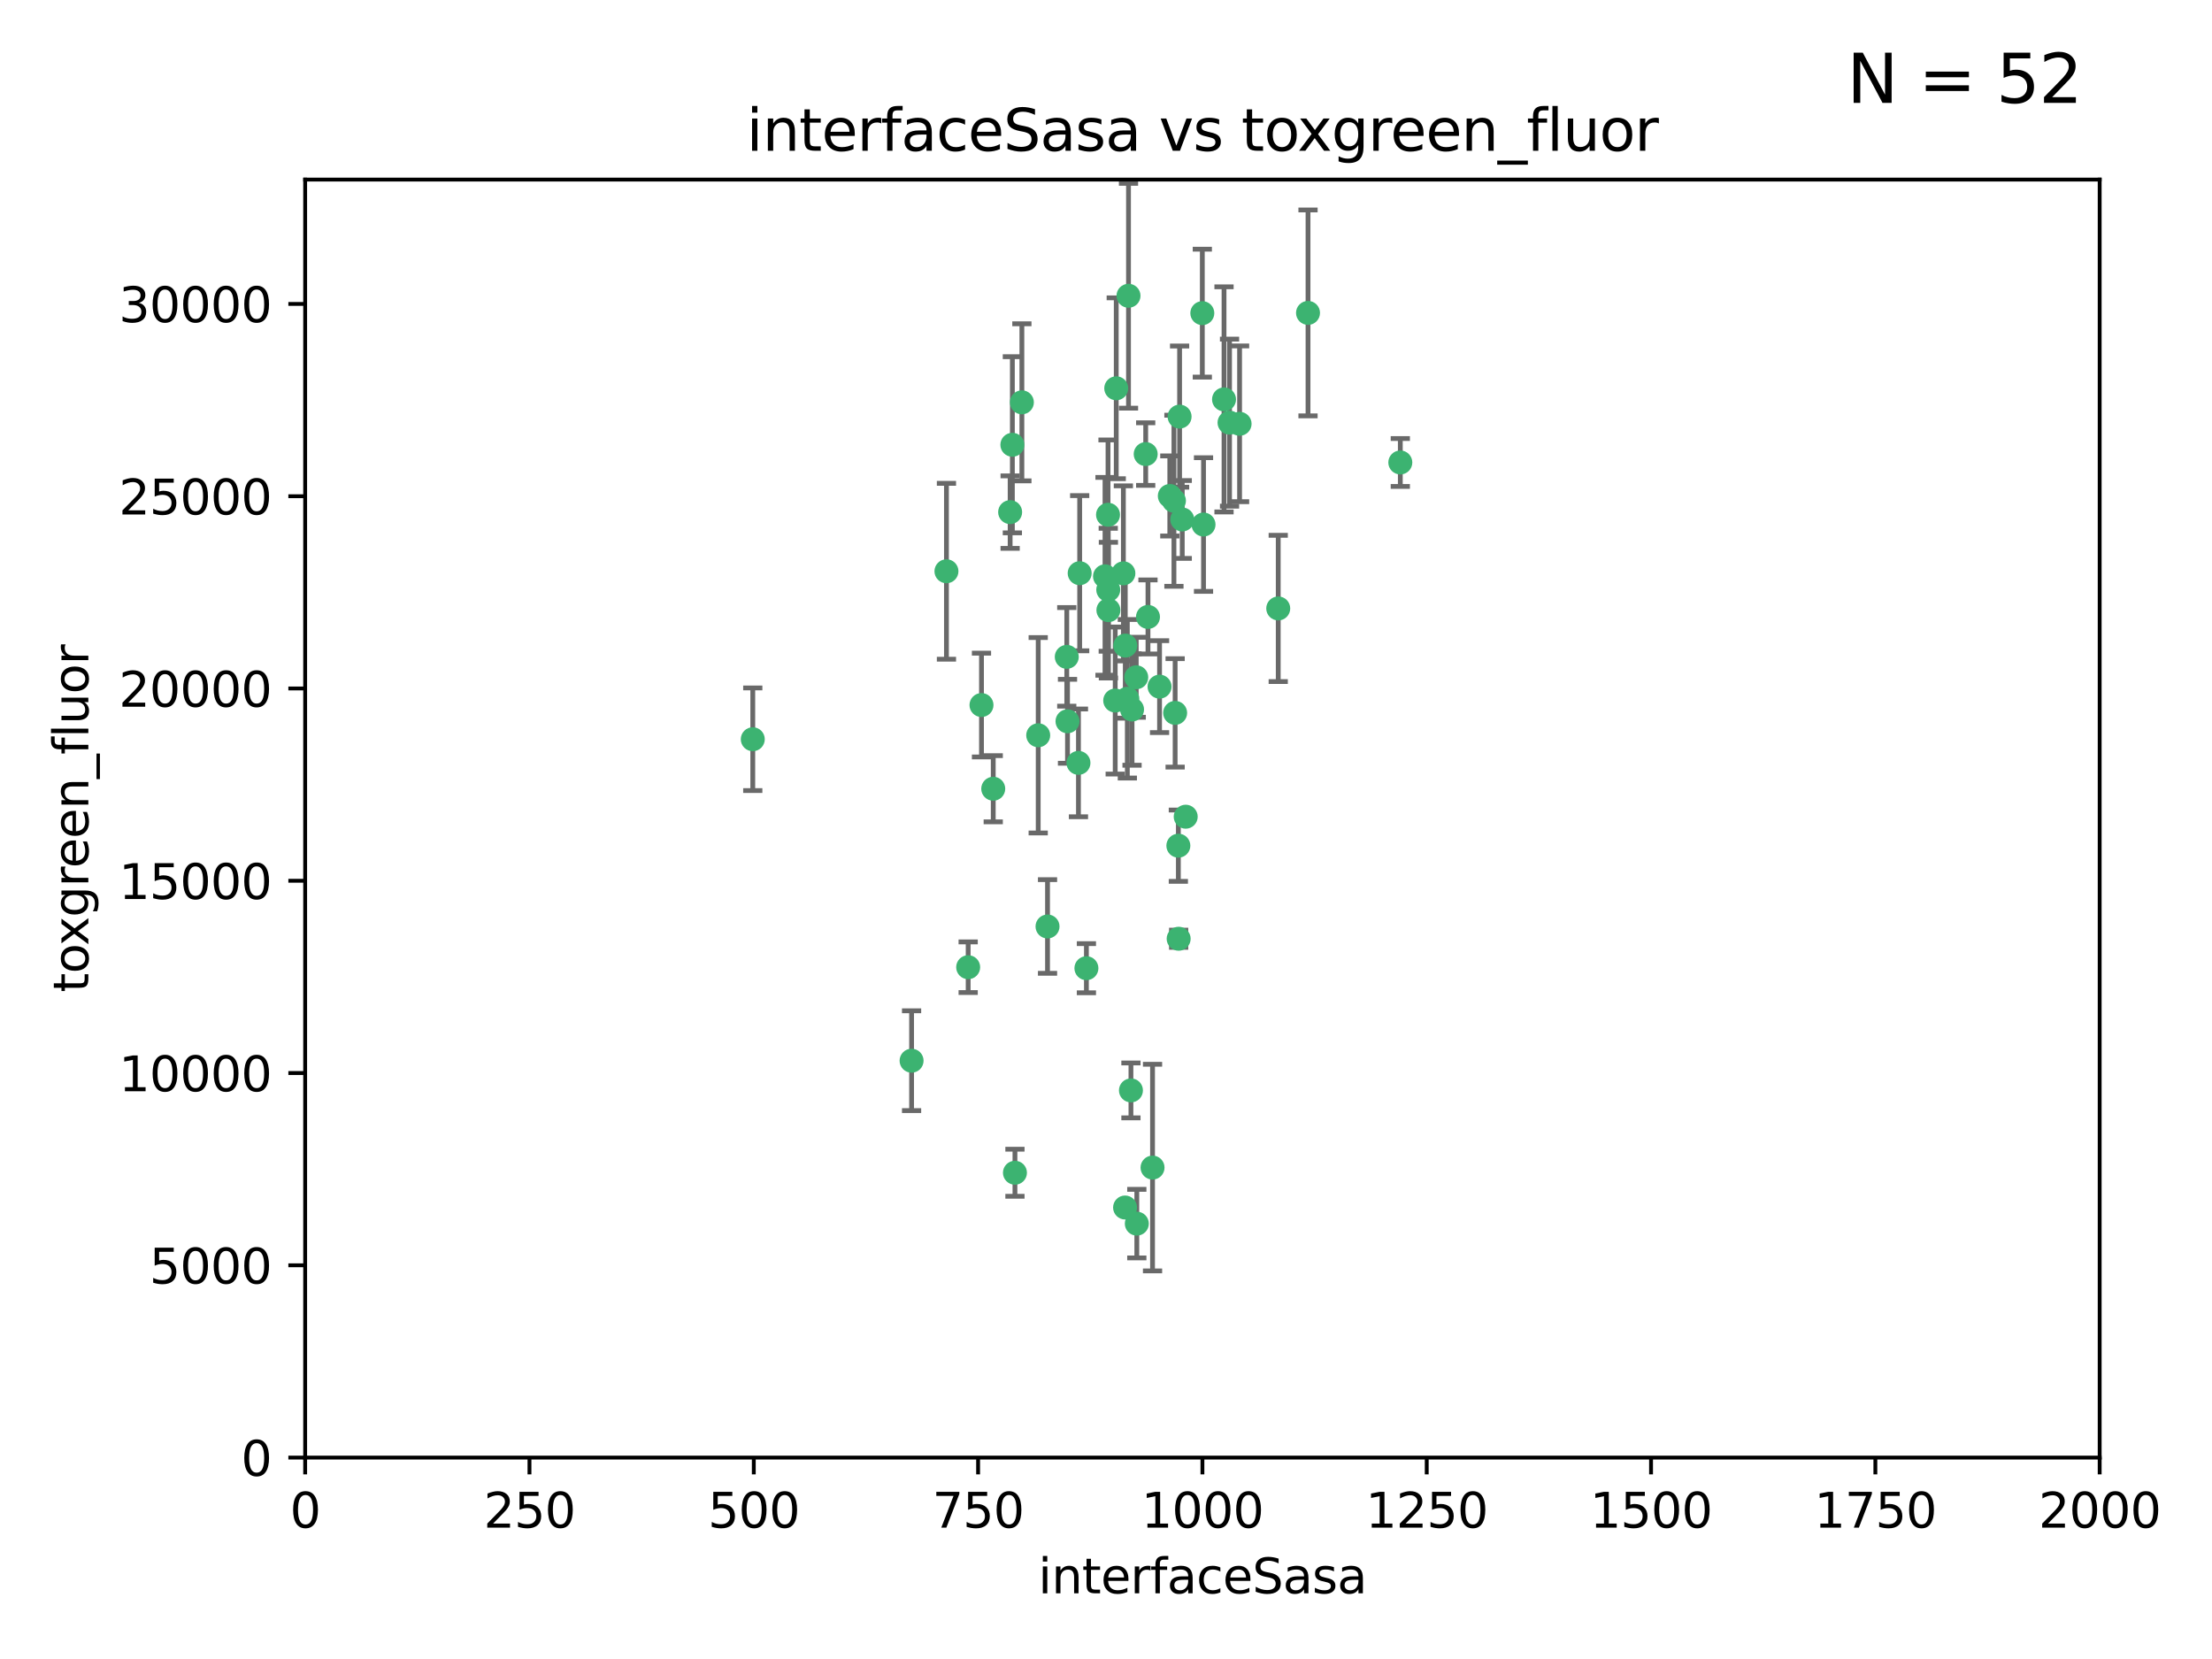 <?xml version="1.0" encoding="utf-8" standalone="no"?>
<!DOCTYPE svg PUBLIC "-//W3C//DTD SVG 1.1//EN"
  "http://www.w3.org/Graphics/SVG/1.1/DTD/svg11.dtd">
<svg xmlns:xlink="http://www.w3.org/1999/xlink" width="460.8pt" height="345.6pt" viewBox="0 0 460.8 345.6" xmlns="http://www.w3.org/2000/svg" version="1.1">
 <defs>
  <style type="text/css">*{stroke-linejoin: round; stroke-linecap: butt}</style>
 </defs>
 <g id="figure_1">
  <g id="patch_1">
   <path d="M 0 345.6 
L 460.8 345.6 
L 460.8 0 
L 0 0 
z
" style="fill: #ffffff"/>
  </g>
  <g id="axes_1">
   <g id="patch_2">
    <path d="M 63.571 303.64 
L 437.4 303.64 
L 437.4 37.411 
L 63.571 37.411 
z
" style="fill: #ffffff"/>
   </g>
   <g id="PathCollection_1">
    <defs>
     <path id="m5bbaa49097" d="M 0 1.118 
C 0.297 1.118 0.581 1 0.791 0.791 
C 1 0.581 1.118 0.297 1.118 0 
C 1.118 -0.297 1 -0.581 0.791 -0.791 
C 0.581 -1 0.297 -1.118 0 -1.118 
C -0.297 -1.118 -0.581 -1 -0.791 -0.791 
C -1 -0.581 -1.118 -0.297 -1.118 0 
C -1.118 0.297 -1 0.581 -0.791 0.791 
C -0.581 1 -0.297 1.118 0 1.118 
z
" style="stroke: #3cb371"/>
    </defs>
    <g clip-path="url(#p6763a62fcb)">
     <use xlink:href="#m5bbaa49097" x="243.693" y="103.319" style="fill: #3cb371; stroke: #3cb371"/>
     <use xlink:href="#m5bbaa49097" x="272.484" y="65.184" style="fill: #3cb371; stroke: #3cb371"/>
     <use xlink:href="#m5bbaa49097" x="234.418" y="134.491" style="fill: #3cb371; stroke: #3cb371"/>
     <use xlink:href="#m5bbaa49097" x="266.28" y="126.749" style="fill: #3cb371; stroke: #3cb371"/>
     <use xlink:href="#m5bbaa49097" x="250.716" y="109.268" style="fill: #3cb371; stroke: #3cb371"/>
     <use xlink:href="#m5bbaa49097" x="254.987" y="83.201" style="fill: #3cb371; stroke: #3cb371"/>
     <use xlink:href="#m5bbaa49097" x="212.875" y="83.811" style="fill: #3cb371; stroke: #3cb371"/>
     <use xlink:href="#m5bbaa49097" x="258.229" y="88.286" style="fill: #3cb371; stroke: #3cb371"/>
     <use xlink:href="#m5bbaa49097" x="241.557" y="143.039" style="fill: #3cb371; stroke: #3cb371"/>
     <use xlink:href="#m5bbaa49097" x="230.869" y="122.859" style="fill: #3cb371; stroke: #3cb371"/>
     <use xlink:href="#m5bbaa49097" x="230.194" y="120.054" style="fill: #3cb371; stroke: #3cb371"/>
     <use xlink:href="#m5bbaa49097" x="246.284" y="108.214" style="fill: #3cb371; stroke: #3cb371"/>
     <use xlink:href="#m5bbaa49097" x="244.553" y="104.315" style="fill: #3cb371; stroke: #3cb371"/>
     <use xlink:href="#m5bbaa49097" x="235.088" y="61.614" style="fill: #3cb371; stroke: #3cb371"/>
     <use xlink:href="#m5bbaa49097" x="232.318" y="145.935" style="fill: #3cb371; stroke: #3cb371"/>
     <use xlink:href="#m5bbaa49097" x="256.134" y="88.045" style="fill: #3cb371; stroke: #3cb371"/>
     <use xlink:href="#m5bbaa49097" x="232.534" y="80.887" style="fill: #3cb371; stroke: #3cb371"/>
     <use xlink:href="#m5bbaa49097" x="234.02" y="119.44" style="fill: #3cb371; stroke: #3cb371"/>
     <use xlink:href="#m5bbaa49097" x="238.669" y="94.593" style="fill: #3cb371; stroke: #3cb371"/>
     <use xlink:href="#m5bbaa49097" x="210.43" y="106.684" style="fill: #3cb371; stroke: #3cb371"/>
     <use xlink:href="#m5bbaa49097" x="226.319" y="201.695" style="fill: #3cb371; stroke: #3cb371"/>
     <use xlink:href="#m5bbaa49097" x="245.731" y="86.787" style="fill: #3cb371; stroke: #3cb371"/>
     <use xlink:href="#m5bbaa49097" x="222.381" y="150.259" style="fill: #3cb371; stroke: #3cb371"/>
     <use xlink:href="#m5bbaa49097" x="240.095" y="243.228" style="fill: #3cb371; stroke: #3cb371"/>
     <use xlink:href="#m5bbaa49097" x="291.711" y="96.341" style="fill: #3cb371; stroke: #3cb371"/>
     <use xlink:href="#m5bbaa49097" x="224.916" y="119.409" style="fill: #3cb371; stroke: #3cb371"/>
     <use xlink:href="#m5bbaa49097" x="250.465" y="65.233" style="fill: #3cb371; stroke: #3cb371"/>
     <use xlink:href="#m5bbaa49097" x="204.462" y="146.874" style="fill: #3cb371; stroke: #3cb371"/>
     <use xlink:href="#m5bbaa49097" x="201.688" y="201.487" style="fill: #3cb371; stroke: #3cb371"/>
     <use xlink:href="#m5bbaa49097" x="236.82" y="254.906" style="fill: #3cb371; stroke: #3cb371"/>
     <use xlink:href="#m5bbaa49097" x="222.228" y="136.835" style="fill: #3cb371; stroke: #3cb371"/>
     <use xlink:href="#m5bbaa49097" x="230.822" y="107.234" style="fill: #3cb371; stroke: #3cb371"/>
     <use xlink:href="#m5bbaa49097" x="224.662" y="158.921" style="fill: #3cb371; stroke: #3cb371"/>
     <use xlink:href="#m5bbaa49097" x="236.699" y="141.091" style="fill: #3cb371; stroke: #3cb371"/>
     <use xlink:href="#m5bbaa49097" x="230.901" y="127.107" style="fill: #3cb371; stroke: #3cb371"/>
     <use xlink:href="#m5bbaa49097" x="234.375" y="251.547" style="fill: #3cb371; stroke: #3cb371"/>
     <use xlink:href="#m5bbaa49097" x="245.473" y="176.169" style="fill: #3cb371; stroke: #3cb371"/>
     <use xlink:href="#m5bbaa49097" x="206.91" y="164.309" style="fill: #3cb371; stroke: #3cb371"/>
     <use xlink:href="#m5bbaa49097" x="235.596" y="227.152" style="fill: #3cb371; stroke: #3cb371"/>
     <use xlink:href="#m5bbaa49097" x="218.219" y="193.002" style="fill: #3cb371; stroke: #3cb371"/>
     <use xlink:href="#m5bbaa49097" x="239.146" y="128.518" style="fill: #3cb371; stroke: #3cb371"/>
     <use xlink:href="#m5bbaa49097" x="244.803" y="148.507" style="fill: #3cb371; stroke: #3cb371"/>
     <use xlink:href="#m5bbaa49097" x="216.278" y="153.171" style="fill: #3cb371; stroke: #3cb371"/>
     <use xlink:href="#m5bbaa49097" x="245.536" y="195.558" style="fill: #3cb371; stroke: #3cb371"/>
     <use xlink:href="#m5bbaa49097" x="235.826" y="147.801" style="fill: #3cb371; stroke: #3cb371"/>
     <use xlink:href="#m5bbaa49097" x="247.005" y="170.133" style="fill: #3cb371; stroke: #3cb371"/>
     <use xlink:href="#m5bbaa49097" x="189.899" y="220.964" style="fill: #3cb371; stroke: #3cb371"/>
     <use xlink:href="#m5bbaa49097" x="234.846" y="145.567" style="fill: #3cb371; stroke: #3cb371"/>
     <use xlink:href="#m5bbaa49097" x="210.895" y="92.655" style="fill: #3cb371; stroke: #3cb371"/>
     <use xlink:href="#m5bbaa49097" x="197.163" y="119.004" style="fill: #3cb371; stroke: #3cb371"/>
     <use xlink:href="#m5bbaa49097" x="211.432" y="244.305" style="fill: #3cb371; stroke: #3cb371"/>
     <use xlink:href="#m5bbaa49097" x="156.817" y="153.996" style="fill: #3cb371; stroke: #3cb371"/>
    </g>
   </g>
   <g id="matplotlib.axis_1">
    <g id="xtick_1">
     <g id="line2d_1">
      <defs>
       <path id="m7d72e95742" d="M 0 0 
L 0 3.5 
" style="stroke: #000000; stroke-width: 0.8"/>
      </defs>
      <g>
       <use xlink:href="#m7d72e95742" x="63.571" y="303.64" style="stroke: #000000; stroke-width: 0.8"/>
      </g>
     </g>
     <g id="text_1">
      <!-- 0 -->
      <g transform="translate(60.39 318.238)scale(0.1 -0.1)">
       <defs>
        <path id="DejaVuSans-30" d="M 2034 4250 
Q 1547 4250 1301 3770 
Q 1056 3291 1056 2328 
Q 1056 1369 1301 889 
Q 1547 409 2034 409 
Q 2525 409 2770 889 
Q 3016 1369 3016 2328 
Q 3016 3291 2770 3770 
Q 2525 4250 2034 4250 
z
M 2034 4750 
Q 2819 4750 3233 4129 
Q 3647 3509 3647 2328 
Q 3647 1150 3233 529 
Q 2819 -91 2034 -91 
Q 1250 -91 836 529 
Q 422 1150 422 2328 
Q 422 3509 836 4129 
Q 1250 4750 2034 4750 
z
" transform="scale(0.016)"/>
       </defs>
       <use xlink:href="#DejaVuSans-30"/>
      </g>
     </g>
    </g>
    <g id="xtick_2">
     <g id="line2d_2">
      <g>
       <use xlink:href="#m7d72e95742" x="110.3" y="303.64" style="stroke: #000000; stroke-width: 0.8"/>
      </g>
     </g>
     <g id="text_2">
      <!-- 250 -->
      <g transform="translate(100.756 318.238)scale(0.1 -0.1)">
       <defs>
        <path id="DejaVuSans-32" d="M 1228 531 
L 3431 531 
L 3431 0 
L 469 0 
L 469 531 
Q 828 903 1448 1529 
Q 2069 2156 2228 2338 
Q 2531 2678 2651 2914 
Q 2772 3150 2772 3378 
Q 2772 3750 2511 3984 
Q 2250 4219 1831 4219 
Q 1534 4219 1204 4116 
Q 875 4013 500 3803 
L 500 4441 
Q 881 4594 1212 4672 
Q 1544 4750 1819 4750 
Q 2544 4750 2975 4387 
Q 3406 4025 3406 3419 
Q 3406 3131 3298 2873 
Q 3191 2616 2906 2266 
Q 2828 2175 2409 1742 
Q 1991 1309 1228 531 
z
" transform="scale(0.016)"/>
        <path id="DejaVuSans-35" d="M 691 4666 
L 3169 4666 
L 3169 4134 
L 1269 4134 
L 1269 2991 
Q 1406 3038 1543 3061 
Q 1681 3084 1819 3084 
Q 2600 3084 3056 2656 
Q 3513 2228 3513 1497 
Q 3513 744 3044 326 
Q 2575 -91 1722 -91 
Q 1428 -91 1123 -41 
Q 819 9 494 109 
L 494 744 
Q 775 591 1075 516 
Q 1375 441 1709 441 
Q 2250 441 2565 725 
Q 2881 1009 2881 1497 
Q 2881 1984 2565 2268 
Q 2250 2553 1709 2553 
Q 1456 2553 1204 2497 
Q 953 2441 691 2322 
L 691 4666 
z
" transform="scale(0.016)"/>
       </defs>
       <use xlink:href="#DejaVuSans-32"/>
       <use xlink:href="#DejaVuSans-35" x="63.623"/>
       <use xlink:href="#DejaVuSans-30" x="127.246"/>
      </g>
     </g>
    </g>
    <g id="xtick_3">
     <g id="line2d_3">
      <g>
       <use xlink:href="#m7d72e95742" x="157.028" y="303.64" style="stroke: #000000; stroke-width: 0.8"/>
      </g>
     </g>
     <g id="text_3">
      <!-- 500 -->
      <g transform="translate(147.485 318.238)scale(0.1 -0.1)">
       <use xlink:href="#DejaVuSans-35"/>
       <use xlink:href="#DejaVuSans-30" x="63.623"/>
       <use xlink:href="#DejaVuSans-30" x="127.246"/>
      </g>
     </g>
    </g>
    <g id="xtick_4">
     <g id="line2d_4">
      <g>
       <use xlink:href="#m7d72e95742" x="203.757" y="303.64" style="stroke: #000000; stroke-width: 0.8"/>
      </g>
     </g>
     <g id="text_4">
      <!-- 750 -->
      <g transform="translate(194.213 318.238)scale(0.1 -0.1)">
       <defs>
        <path id="DejaVuSans-37" d="M 525 4666 
L 3525 4666 
L 3525 4397 
L 1831 0 
L 1172 0 
L 2766 4134 
L 525 4134 
L 525 4666 
z
" transform="scale(0.016)"/>
       </defs>
       <use xlink:href="#DejaVuSans-37"/>
       <use xlink:href="#DejaVuSans-35" x="63.623"/>
       <use xlink:href="#DejaVuSans-30" x="127.246"/>
      </g>
     </g>
    </g>
    <g id="xtick_5">
     <g id="line2d_5">
      <g>
       <use xlink:href="#m7d72e95742" x="250.486" y="303.64" style="stroke: #000000; stroke-width: 0.8"/>
      </g>
     </g>
     <g id="text_5">
      <!-- 1000 -->
      <g transform="translate(237.761 318.238)scale(0.1 -0.1)">
       <defs>
        <path id="DejaVuSans-31" d="M 794 531 
L 1825 531 
L 1825 4091 
L 703 3866 
L 703 4441 
L 1819 4666 
L 2450 4666 
L 2450 531 
L 3481 531 
L 3481 0 
L 794 0 
L 794 531 
z
" transform="scale(0.016)"/>
       </defs>
       <use xlink:href="#DejaVuSans-31"/>
       <use xlink:href="#DejaVuSans-30" x="63.623"/>
       <use xlink:href="#DejaVuSans-30" x="127.246"/>
       <use xlink:href="#DejaVuSans-30" x="190.869"/>
      </g>
     </g>
    </g>
    <g id="xtick_6">
     <g id="line2d_6">
      <g>
       <use xlink:href="#m7d72e95742" x="297.214" y="303.64" style="stroke: #000000; stroke-width: 0.8"/>
      </g>
     </g>
     <g id="text_6">
      <!-- 1250 -->
      <g transform="translate(284.489 318.238)scale(0.1 -0.1)">
       <use xlink:href="#DejaVuSans-31"/>
       <use xlink:href="#DejaVuSans-32" x="63.623"/>
       <use xlink:href="#DejaVuSans-35" x="127.246"/>
       <use xlink:href="#DejaVuSans-30" x="190.869"/>
      </g>
     </g>
    </g>
    <g id="xtick_7">
     <g id="line2d_7">
      <g>
       <use xlink:href="#m7d72e95742" x="343.943" y="303.64" style="stroke: #000000; stroke-width: 0.8"/>
      </g>
     </g>
     <g id="text_7">
      <!-- 1500 -->
      <g transform="translate(331.218 318.238)scale(0.1 -0.1)">
       <use xlink:href="#DejaVuSans-31"/>
       <use xlink:href="#DejaVuSans-35" x="63.623"/>
       <use xlink:href="#DejaVuSans-30" x="127.246"/>
       <use xlink:href="#DejaVuSans-30" x="190.869"/>
      </g>
     </g>
    </g>
    <g id="xtick_8">
     <g id="line2d_8">
      <g>
       <use xlink:href="#m7d72e95742" x="390.671" y="303.64" style="stroke: #000000; stroke-width: 0.8"/>
      </g>
     </g>
     <g id="text_8">
      <!-- 1750 -->
      <g transform="translate(377.946 318.238)scale(0.1 -0.1)">
       <use xlink:href="#DejaVuSans-31"/>
       <use xlink:href="#DejaVuSans-37" x="63.623"/>
       <use xlink:href="#DejaVuSans-35" x="127.246"/>
       <use xlink:href="#DejaVuSans-30" x="190.869"/>
      </g>
     </g>
    </g>
    <g id="xtick_9">
     <g id="line2d_9">
      <g>
       <use xlink:href="#m7d72e95742" x="437.4" y="303.64" style="stroke: #000000; stroke-width: 0.8"/>
      </g>
     </g>
     <g id="text_9">
      <!-- 2000 -->
      <g transform="translate(424.675 318.238)scale(0.1 -0.1)">
       <use xlink:href="#DejaVuSans-32"/>
       <use xlink:href="#DejaVuSans-30" x="63.623"/>
       <use xlink:href="#DejaVuSans-30" x="127.246"/>
       <use xlink:href="#DejaVuSans-30" x="190.869"/>
      </g>
     </g>
    </g>
    <g id="text_10">
     <!-- interfaceSasa -->
     <g transform="translate(216.279 331.917)scale(0.1 -0.1)">
      <defs>
       <path id="DejaVuSans-69" d="M 603 3500 
L 1178 3500 
L 1178 0 
L 603 0 
L 603 3500 
z
M 603 4863 
L 1178 4863 
L 1178 4134 
L 603 4134 
L 603 4863 
z
" transform="scale(0.016)"/>
       <path id="DejaVuSans-6e" d="M 3513 2113 
L 3513 0 
L 2938 0 
L 2938 2094 
Q 2938 2591 2744 2837 
Q 2550 3084 2163 3084 
Q 1697 3084 1428 2787 
Q 1159 2491 1159 1978 
L 1159 0 
L 581 0 
L 581 3500 
L 1159 3500 
L 1159 2956 
Q 1366 3272 1645 3428 
Q 1925 3584 2291 3584 
Q 2894 3584 3203 3211 
Q 3513 2838 3513 2113 
z
" transform="scale(0.016)"/>
       <path id="DejaVuSans-74" d="M 1172 4494 
L 1172 3500 
L 2356 3500 
L 2356 3053 
L 1172 3053 
L 1172 1153 
Q 1172 725 1289 603 
Q 1406 481 1766 481 
L 2356 481 
L 2356 0 
L 1766 0 
Q 1100 0 847 248 
Q 594 497 594 1153 
L 594 3053 
L 172 3053 
L 172 3500 
L 594 3500 
L 594 4494 
L 1172 4494 
z
" transform="scale(0.016)"/>
       <path id="DejaVuSans-65" d="M 3597 1894 
L 3597 1613 
L 953 1613 
Q 991 1019 1311 708 
Q 1631 397 2203 397 
Q 2534 397 2845 478 
Q 3156 559 3463 722 
L 3463 178 
Q 3153 47 2828 -22 
Q 2503 -91 2169 -91 
Q 1331 -91 842 396 
Q 353 884 353 1716 
Q 353 2575 817 3079 
Q 1281 3584 2069 3584 
Q 2775 3584 3186 3129 
Q 3597 2675 3597 1894 
z
M 3022 2063 
Q 3016 2534 2758 2815 
Q 2500 3097 2075 3097 
Q 1594 3097 1305 2825 
Q 1016 2553 972 2059 
L 3022 2063 
z
" transform="scale(0.016)"/>
       <path id="DejaVuSans-72" d="M 2631 2963 
Q 2534 3019 2420 3045 
Q 2306 3072 2169 3072 
Q 1681 3072 1420 2755 
Q 1159 2438 1159 1844 
L 1159 0 
L 581 0 
L 581 3500 
L 1159 3500 
L 1159 2956 
Q 1341 3275 1631 3429 
Q 1922 3584 2338 3584 
Q 2397 3584 2469 3576 
Q 2541 3569 2628 3553 
L 2631 2963 
z
" transform="scale(0.016)"/>
       <path id="DejaVuSans-66" d="M 2375 4863 
L 2375 4384 
L 1825 4384 
Q 1516 4384 1395 4259 
Q 1275 4134 1275 3809 
L 1275 3500 
L 2222 3500 
L 2222 3053 
L 1275 3053 
L 1275 0 
L 697 0 
L 697 3053 
L 147 3053 
L 147 3500 
L 697 3500 
L 697 3744 
Q 697 4328 969 4595 
Q 1241 4863 1831 4863 
L 2375 4863 
z
" transform="scale(0.016)"/>
       <path id="DejaVuSans-61" d="M 2194 1759 
Q 1497 1759 1228 1600 
Q 959 1441 959 1056 
Q 959 750 1161 570 
Q 1363 391 1709 391 
Q 2188 391 2477 730 
Q 2766 1069 2766 1631 
L 2766 1759 
L 2194 1759 
z
M 3341 1997 
L 3341 0 
L 2766 0 
L 2766 531 
Q 2569 213 2275 61 
Q 1981 -91 1556 -91 
Q 1019 -91 701 211 
Q 384 513 384 1019 
Q 384 1609 779 1909 
Q 1175 2209 1959 2209 
L 2766 2209 
L 2766 2266 
Q 2766 2663 2505 2880 
Q 2244 3097 1772 3097 
Q 1472 3097 1187 3025 
Q 903 2953 641 2809 
L 641 3341 
Q 956 3463 1253 3523 
Q 1550 3584 1831 3584 
Q 2591 3584 2966 3190 
Q 3341 2797 3341 1997 
z
" transform="scale(0.016)"/>
       <path id="DejaVuSans-63" d="M 3122 3366 
L 3122 2828 
Q 2878 2963 2633 3030 
Q 2388 3097 2138 3097 
Q 1578 3097 1268 2742 
Q 959 2388 959 1747 
Q 959 1106 1268 751 
Q 1578 397 2138 397 
Q 2388 397 2633 464 
Q 2878 531 3122 666 
L 3122 134 
Q 2881 22 2623 -34 
Q 2366 -91 2075 -91 
Q 1284 -91 818 406 
Q 353 903 353 1747 
Q 353 2603 823 3093 
Q 1294 3584 2113 3584 
Q 2378 3584 2631 3529 
Q 2884 3475 3122 3366 
z
" transform="scale(0.016)"/>
       <path id="DejaVuSans-53" d="M 3425 4513 
L 3425 3897 
Q 3066 4069 2747 4153 
Q 2428 4238 2131 4238 
Q 1616 4238 1336 4038 
Q 1056 3838 1056 3469 
Q 1056 3159 1242 3001 
Q 1428 2844 1947 2747 
L 2328 2669 
Q 3034 2534 3370 2195 
Q 3706 1856 3706 1288 
Q 3706 609 3251 259 
Q 2797 -91 1919 -91 
Q 1588 -91 1214 -16 
Q 841 59 441 206 
L 441 856 
Q 825 641 1194 531 
Q 1563 422 1919 422 
Q 2459 422 2753 634 
Q 3047 847 3047 1241 
Q 3047 1584 2836 1778 
Q 2625 1972 2144 2069 
L 1759 2144 
Q 1053 2284 737 2584 
Q 422 2884 422 3419 
Q 422 4038 858 4394 
Q 1294 4750 2059 4750 
Q 2388 4750 2728 4690 
Q 3069 4631 3425 4513 
z
" transform="scale(0.016)"/>
       <path id="DejaVuSans-73" d="M 2834 3397 
L 2834 2853 
Q 2591 2978 2328 3040 
Q 2066 3103 1784 3103 
Q 1356 3103 1142 2972 
Q 928 2841 928 2578 
Q 928 2378 1081 2264 
Q 1234 2150 1697 2047 
L 1894 2003 
Q 2506 1872 2764 1633 
Q 3022 1394 3022 966 
Q 3022 478 2636 193 
Q 2250 -91 1575 -91 
Q 1294 -91 989 -36 
Q 684 19 347 128 
L 347 722 
Q 666 556 975 473 
Q 1284 391 1588 391 
Q 1994 391 2212 530 
Q 2431 669 2431 922 
Q 2431 1156 2273 1281 
Q 2116 1406 1581 1522 
L 1381 1569 
Q 847 1681 609 1914 
Q 372 2147 372 2553 
Q 372 3047 722 3315 
Q 1072 3584 1716 3584 
Q 2034 3584 2315 3537 
Q 2597 3491 2834 3397 
z
" transform="scale(0.016)"/>
      </defs>
      <use xlink:href="#DejaVuSans-69"/>
      <use xlink:href="#DejaVuSans-6e" x="27.783"/>
      <use xlink:href="#DejaVuSans-74" x="91.162"/>
      <use xlink:href="#DejaVuSans-65" x="130.371"/>
      <use xlink:href="#DejaVuSans-72" x="191.895"/>
      <use xlink:href="#DejaVuSans-66" x="233.008"/>
      <use xlink:href="#DejaVuSans-61" x="268.213"/>
      <use xlink:href="#DejaVuSans-63" x="329.492"/>
      <use xlink:href="#DejaVuSans-65" x="384.473"/>
      <use xlink:href="#DejaVuSans-53" x="445.996"/>
      <use xlink:href="#DejaVuSans-61" x="509.473"/>
      <use xlink:href="#DejaVuSans-73" x="570.752"/>
      <use xlink:href="#DejaVuSans-61" x="622.852"/>
     </g>
    </g>
   </g>
   <g id="matplotlib.axis_2">
    <g id="ytick_1">
     <g id="line2d_10">
      <defs>
       <path id="m8b660f7915" d="M 0 0 
L -3.5 0 
" style="stroke: #000000; stroke-width: 0.8"/>
      </defs>
      <g>
       <use xlink:href="#m8b660f7915" x="63.571" y="303.64" style="stroke: #000000; stroke-width: 0.8"/>
      </g>
     </g>
     <g id="text_11">
      <!-- 0 -->
      <g transform="translate(50.209 307.439)scale(0.1 -0.1)">
       <use xlink:href="#DejaVuSans-30"/>
      </g>
     </g>
    </g>
    <g id="ytick_2">
     <g id="line2d_11">
      <g>
       <use xlink:href="#m8b660f7915" x="63.571" y="263.586" style="stroke: #000000; stroke-width: 0.8"/>
      </g>
     </g>
     <g id="text_12">
      <!-- 5000 -->
      <g transform="translate(31.121 267.385)scale(0.1 -0.1)">
       <use xlink:href="#DejaVuSans-35"/>
       <use xlink:href="#DejaVuSans-30" x="63.623"/>
       <use xlink:href="#DejaVuSans-30" x="127.246"/>
       <use xlink:href="#DejaVuSans-30" x="190.869"/>
      </g>
     </g>
    </g>
    <g id="ytick_3">
     <g id="line2d_12">
      <g>
       <use xlink:href="#m8b660f7915" x="63.571" y="223.532" style="stroke: #000000; stroke-width: 0.8"/>
      </g>
     </g>
     <g id="text_13">
      <!-- 10000 -->
      <g transform="translate(24.759 227.331)scale(0.1 -0.1)">
       <use xlink:href="#DejaVuSans-31"/>
       <use xlink:href="#DejaVuSans-30" x="63.623"/>
       <use xlink:href="#DejaVuSans-30" x="127.246"/>
       <use xlink:href="#DejaVuSans-30" x="190.869"/>
       <use xlink:href="#DejaVuSans-30" x="254.492"/>
      </g>
     </g>
    </g>
    <g id="ytick_4">
     <g id="line2d_13">
      <g>
       <use xlink:href="#m8b660f7915" x="63.571" y="183.478" style="stroke: #000000; stroke-width: 0.8"/>
      </g>
     </g>
     <g id="text_14">
      <!-- 15000 -->
      <g transform="translate(24.759 187.278)scale(0.1 -0.1)">
       <use xlink:href="#DejaVuSans-31"/>
       <use xlink:href="#DejaVuSans-35" x="63.623"/>
       <use xlink:href="#DejaVuSans-30" x="127.246"/>
       <use xlink:href="#DejaVuSans-30" x="190.869"/>
       <use xlink:href="#DejaVuSans-30" x="254.492"/>
      </g>
     </g>
    </g>
    <g id="ytick_5">
     <g id="line2d_14">
      <g>
       <use xlink:href="#m8b660f7915" x="63.571" y="143.424" style="stroke: #000000; stroke-width: 0.8"/>
      </g>
     </g>
     <g id="text_15">
      <!-- 20000 -->
      <g transform="translate(24.759 147.224)scale(0.1 -0.1)">
       <use xlink:href="#DejaVuSans-32"/>
       <use xlink:href="#DejaVuSans-30" x="63.623"/>
       <use xlink:href="#DejaVuSans-30" x="127.246"/>
       <use xlink:href="#DejaVuSans-30" x="190.869"/>
       <use xlink:href="#DejaVuSans-30" x="254.492"/>
      </g>
     </g>
    </g>
    <g id="ytick_6">
     <g id="line2d_15">
      <g>
       <use xlink:href="#m8b660f7915" x="63.571" y="103.371" style="stroke: #000000; stroke-width: 0.8"/>
      </g>
     </g>
     <g id="text_16">
      <!-- 25000 -->
      <g transform="translate(24.759 107.17)scale(0.1 -0.1)">
       <use xlink:href="#DejaVuSans-32"/>
       <use xlink:href="#DejaVuSans-35" x="63.623"/>
       <use xlink:href="#DejaVuSans-30" x="127.246"/>
       <use xlink:href="#DejaVuSans-30" x="190.869"/>
       <use xlink:href="#DejaVuSans-30" x="254.492"/>
      </g>
     </g>
    </g>
    <g id="ytick_7">
     <g id="line2d_16">
      <g>
       <use xlink:href="#m8b660f7915" x="63.571" y="63.317" style="stroke: #000000; stroke-width: 0.8"/>
      </g>
     </g>
     <g id="text_17">
      <!-- 30000 -->
      <g transform="translate(24.759 67.116)scale(0.1 -0.1)">
       <defs>
        <path id="DejaVuSans-33" d="M 2597 2516 
Q 3050 2419 3304 2112 
Q 3559 1806 3559 1356 
Q 3559 666 3084 287 
Q 2609 -91 1734 -91 
Q 1441 -91 1130 -33 
Q 819 25 488 141 
L 488 750 
Q 750 597 1062 519 
Q 1375 441 1716 441 
Q 2309 441 2620 675 
Q 2931 909 2931 1356 
Q 2931 1769 2642 2001 
Q 2353 2234 1838 2234 
L 1294 2234 
L 1294 2753 
L 1863 2753 
Q 2328 2753 2575 2939 
Q 2822 3125 2822 3475 
Q 2822 3834 2567 4026 
Q 2313 4219 1838 4219 
Q 1578 4219 1281 4162 
Q 984 4106 628 3988 
L 628 4550 
Q 988 4650 1302 4700 
Q 1616 4750 1894 4750 
Q 2613 4750 3031 4423 
Q 3450 4097 3450 3541 
Q 3450 3153 3228 2886 
Q 3006 2619 2597 2516 
z
" transform="scale(0.016)"/>
       </defs>
       <use xlink:href="#DejaVuSans-33"/>
       <use xlink:href="#DejaVuSans-30" x="63.623"/>
       <use xlink:href="#DejaVuSans-30" x="127.246"/>
       <use xlink:href="#DejaVuSans-30" x="190.869"/>
       <use xlink:href="#DejaVuSans-30" x="254.492"/>
      </g>
     </g>
    </g>
    <g id="text_18">
     <!-- toxgreen_fluor -->
     <g transform="translate(18.401 206.72)rotate(-90)scale(0.1 -0.1)">
      <defs>
       <path id="DejaVuSans-6f" d="M 1959 3097 
Q 1497 3097 1228 2736 
Q 959 2375 959 1747 
Q 959 1119 1226 758 
Q 1494 397 1959 397 
Q 2419 397 2687 759 
Q 2956 1122 2956 1747 
Q 2956 2369 2687 2733 
Q 2419 3097 1959 3097 
z
M 1959 3584 
Q 2709 3584 3137 3096 
Q 3566 2609 3566 1747 
Q 3566 888 3137 398 
Q 2709 -91 1959 -91 
Q 1206 -91 779 398 
Q 353 888 353 1747 
Q 353 2609 779 3096 
Q 1206 3584 1959 3584 
z
" transform="scale(0.016)"/>
       <path id="DejaVuSans-78" d="M 3513 3500 
L 2247 1797 
L 3578 0 
L 2900 0 
L 1881 1375 
L 863 0 
L 184 0 
L 1544 1831 
L 300 3500 
L 978 3500 
L 1906 2253 
L 2834 3500 
L 3513 3500 
z
" transform="scale(0.016)"/>
       <path id="DejaVuSans-67" d="M 2906 1791 
Q 2906 2416 2648 2759 
Q 2391 3103 1925 3103 
Q 1463 3103 1205 2759 
Q 947 2416 947 1791 
Q 947 1169 1205 825 
Q 1463 481 1925 481 
Q 2391 481 2648 825 
Q 2906 1169 2906 1791 
z
M 3481 434 
Q 3481 -459 3084 -895 
Q 2688 -1331 1869 -1331 
Q 1566 -1331 1297 -1286 
Q 1028 -1241 775 -1147 
L 775 -588 
Q 1028 -725 1275 -790 
Q 1522 -856 1778 -856 
Q 2344 -856 2625 -561 
Q 2906 -266 2906 331 
L 2906 616 
Q 2728 306 2450 153 
Q 2172 0 1784 0 
Q 1141 0 747 490 
Q 353 981 353 1791 
Q 353 2603 747 3093 
Q 1141 3584 1784 3584 
Q 2172 3584 2450 3431 
Q 2728 3278 2906 2969 
L 2906 3500 
L 3481 3500 
L 3481 434 
z
" transform="scale(0.016)"/>
       <path id="DejaVuSans-5f" d="M 3263 -1063 
L 3263 -1509 
L -63 -1509 
L -63 -1063 
L 3263 -1063 
z
" transform="scale(0.016)"/>
       <path id="DejaVuSans-6c" d="M 603 4863 
L 1178 4863 
L 1178 0 
L 603 0 
L 603 4863 
z
" transform="scale(0.016)"/>
       <path id="DejaVuSans-75" d="M 544 1381 
L 544 3500 
L 1119 3500 
L 1119 1403 
Q 1119 906 1312 657 
Q 1506 409 1894 409 
Q 2359 409 2629 706 
Q 2900 1003 2900 1516 
L 2900 3500 
L 3475 3500 
L 3475 0 
L 2900 0 
L 2900 538 
Q 2691 219 2414 64 
Q 2138 -91 1772 -91 
Q 1169 -91 856 284 
Q 544 659 544 1381 
z
M 1991 3584 
L 1991 3584 
z
" transform="scale(0.016)"/>
      </defs>
      <use xlink:href="#DejaVuSans-74"/>
      <use xlink:href="#DejaVuSans-6f" x="39.209"/>
      <use xlink:href="#DejaVuSans-78" x="97.266"/>
      <use xlink:href="#DejaVuSans-67" x="156.445"/>
      <use xlink:href="#DejaVuSans-72" x="219.922"/>
      <use xlink:href="#DejaVuSans-65" x="258.785"/>
      <use xlink:href="#DejaVuSans-65" x="320.309"/>
      <use xlink:href="#DejaVuSans-6e" x="381.832"/>
      <use xlink:href="#DejaVuSans-5f" x="445.211"/>
      <use xlink:href="#DejaVuSans-66" x="495.211"/>
      <use xlink:href="#DejaVuSans-6c" x="530.416"/>
      <use xlink:href="#DejaVuSans-75" x="558.199"/>
      <use xlink:href="#DejaVuSans-6f" x="621.578"/>
      <use xlink:href="#DejaVuSans-72" x="682.76"/>
     </g>
    </g>
   </g>
   <g id="LineCollection_1">
    <path d="M 243.693 111.662 
L 243.693 94.976 
" clip-path="url(#p6763a62fcb)" style="fill: none; stroke: #696969"/>
    <path d="M 272.484 86.629 
L 272.484 43.739 
" clip-path="url(#p6763a62fcb)" style="fill: none; stroke: #696969"/>
    <path d="M 234.418 149.606 
L 234.418 119.375 
" clip-path="url(#p6763a62fcb)" style="fill: none; stroke: #696969"/>
    <path d="M 266.28 141.983 
L 266.28 111.515 
" clip-path="url(#p6763a62fcb)" style="fill: none; stroke: #696969"/>
    <path d="M 250.716 123.191 
L 250.716 95.346 
" clip-path="url(#p6763a62fcb)" style="fill: none; stroke: #696969"/>
    <path d="M 254.987 106.648 
L 254.987 59.753 
" clip-path="url(#p6763a62fcb)" style="fill: none; stroke: #696969"/>
    <path d="M 212.875 100.173 
L 212.875 67.45 
" clip-path="url(#p6763a62fcb)" style="fill: none; stroke: #696969"/>
    <path d="M 258.229 104.51 
L 258.229 72.063 
" clip-path="url(#p6763a62fcb)" style="fill: none; stroke: #696969"/>
    <path d="M 241.557 152.61 
L 241.557 133.468 
" clip-path="url(#p6763a62fcb)" style="fill: none; stroke: #696969"/>
    <path d="M 230.869 135.667 
L 230.869 110.051 
" clip-path="url(#p6763a62fcb)" style="fill: none; stroke: #696969"/>
    <path d="M 230.194 140.659 
L 230.194 99.45 
" clip-path="url(#p6763a62fcb)" style="fill: none; stroke: #696969"/>
    <path d="M 246.284 116.326 
L 246.284 100.101 
" clip-path="url(#p6763a62fcb)" style="fill: none; stroke: #696969"/>
    <path d="M 244.553 122.133 
L 244.553 86.497 
" clip-path="url(#p6763a62fcb)" style="fill: none; stroke: #696969"/>
    <path d="M 235.088 85.029 
L 235.088 38.199 
" clip-path="url(#p6763a62fcb)" style="fill: none; stroke: #696969"/>
    <path d="M 232.318 161.248 
L 232.318 130.622 
" clip-path="url(#p6763a62fcb)" style="fill: none; stroke: #696969"/>
    <path d="M 256.134 105.444 
L 256.134 70.646 
" clip-path="url(#p6763a62fcb)" style="fill: none; stroke: #696969"/>
    <path d="M 232.534 99.727 
L 232.534 62.047 
" clip-path="url(#p6763a62fcb)" style="fill: none; stroke: #696969"/>
    <path d="M 234.02 137.675 
L 234.02 101.206 
" clip-path="url(#p6763a62fcb)" style="fill: none; stroke: #696969"/>
    <path d="M 238.669 101.108 
L 238.669 88.078 
" clip-path="url(#p6763a62fcb)" style="fill: none; stroke: #696969"/>
    <path d="M 210.43 114.235 
L 210.43 99.134 
" clip-path="url(#p6763a62fcb)" style="fill: none; stroke: #696969"/>
    <path d="M 226.319 206.809 
L 226.319 196.58 
" clip-path="url(#p6763a62fcb)" style="fill: none; stroke: #696969"/>
    <path d="M 245.731 101.495 
L 245.731 72.08 
" clip-path="url(#p6763a62fcb)" style="fill: none; stroke: #696969"/>
    <path d="M 222.381 159.003 
L 222.381 141.514 
" clip-path="url(#p6763a62fcb)" style="fill: none; stroke: #696969"/>
    <path d="M 240.095 264.748 
L 240.095 221.708 
" clip-path="url(#p6763a62fcb)" style="fill: none; stroke: #696969"/>
    <path d="M 291.711 101.329 
L 291.711 91.353 
" clip-path="url(#p6763a62fcb)" style="fill: none; stroke: #696969"/>
    <path d="M 224.916 135.574 
L 224.916 103.243 
" clip-path="url(#p6763a62fcb)" style="fill: none; stroke: #696969"/>
    <path d="M 250.465 78.556 
L 250.465 51.911 
" clip-path="url(#p6763a62fcb)" style="fill: none; stroke: #696969"/>
    <path d="M 204.462 157.684 
L 204.462 136.065 
" clip-path="url(#p6763a62fcb)" style="fill: none; stroke: #696969"/>
    <path d="M 201.688 206.761 
L 201.688 196.213 
" clip-path="url(#p6763a62fcb)" style="fill: none; stroke: #696969"/>
    <path d="M 236.82 262.048 
L 236.82 247.764 
" clip-path="url(#p6763a62fcb)" style="fill: none; stroke: #696969"/>
    <path d="M 222.228 147.104 
L 222.228 126.566 
" clip-path="url(#p6763a62fcb)" style="fill: none; stroke: #696969"/>
    <path d="M 230.822 122.819 
L 230.822 91.649 
" clip-path="url(#p6763a62fcb)" style="fill: none; stroke: #696969"/>
    <path d="M 224.662 170.147 
L 224.662 147.694 
" clip-path="url(#p6763a62fcb)" style="fill: none; stroke: #696969"/>
    <path d="M 236.699 149.421 
L 236.699 132.76 
" clip-path="url(#p6763a62fcb)" style="fill: none; stroke: #696969"/>
    <path d="M 230.901 141.248 
L 230.901 112.967 
" clip-path="url(#p6763a62fcb)" style="fill: none; stroke: #696969"/>
    <path d="M 234.375 252.228 
L 234.375 250.867 
" clip-path="url(#p6763a62fcb)" style="fill: none; stroke: #696969"/>
    <path d="M 245.473 183.597 
L 245.473 168.741 
" clip-path="url(#p6763a62fcb)" style="fill: none; stroke: #696969"/>
    <path d="M 206.91 171.2 
L 206.91 157.418 
" clip-path="url(#p6763a62fcb)" style="fill: none; stroke: #696969"/>
    <path d="M 235.596 232.87 
L 235.596 221.434 
" clip-path="url(#p6763a62fcb)" style="fill: none; stroke: #696969"/>
    <path d="M 218.219 202.754 
L 218.219 183.249 
" clip-path="url(#p6763a62fcb)" style="fill: none; stroke: #696969"/>
    <path d="M 239.146 136.228 
L 239.146 120.808 
" clip-path="url(#p6763a62fcb)" style="fill: none; stroke: #696969"/>
    <path d="M 244.803 159.798 
L 244.803 137.216 
" clip-path="url(#p6763a62fcb)" style="fill: none; stroke: #696969"/>
    <path d="M 216.278 173.526 
L 216.278 132.815 
" clip-path="url(#p6763a62fcb)" style="fill: none; stroke: #696969"/>
    <path d="M 245.536 197.349 
L 245.536 193.767 
" clip-path="url(#p6763a62fcb)" style="fill: none; stroke: #696969"/>
    <path d="M 235.826 159.413 
L 235.826 136.19 
" clip-path="url(#p6763a62fcb)" style="fill: none; stroke: #696969"/>
    <path d="M 247.005 170.88 
L 247.005 169.387 
" clip-path="url(#p6763a62fcb)" style="fill: none; stroke: #696969"/>
    <path d="M 189.899 231.359 
L 189.899 210.569 
" clip-path="url(#p6763a62fcb)" style="fill: none; stroke: #696969"/>
    <path d="M 234.846 162.081 
L 234.846 129.053 
" clip-path="url(#p6763a62fcb)" style="fill: none; stroke: #696969"/>
    <path d="M 210.895 111.003 
L 210.895 74.306 
" clip-path="url(#p6763a62fcb)" style="fill: none; stroke: #696969"/>
    <path d="M 197.163 137.321 
L 197.163 100.688 
" clip-path="url(#p6763a62fcb)" style="fill: none; stroke: #696969"/>
    <path d="M 211.432 249.207 
L 211.432 239.402 
" clip-path="url(#p6763a62fcb)" style="fill: none; stroke: #696969"/>
    <path d="M 156.817 164.686 
L 156.817 143.305 
" clip-path="url(#p6763a62fcb)" style="fill: none; stroke: #696969"/>
   </g>
   <g id="line2d_17">
    <defs>
     <path id="m120c30a1ce" d="M 2 0 
L -2 -0 
" style="stroke: #696969"/>
    </defs>
    <g clip-path="url(#p6763a62fcb)">
     <use xlink:href="#m120c30a1ce" x="243.693" y="111.662" style="fill: #696969; stroke: #696969"/>
     <use xlink:href="#m120c30a1ce" x="272.484" y="86.629" style="fill: #696969; stroke: #696969"/>
     <use xlink:href="#m120c30a1ce" x="234.418" y="149.606" style="fill: #696969; stroke: #696969"/>
     <use xlink:href="#m120c30a1ce" x="266.28" y="141.983" style="fill: #696969; stroke: #696969"/>
     <use xlink:href="#m120c30a1ce" x="250.716" y="123.191" style="fill: #696969; stroke: #696969"/>
     <use xlink:href="#m120c30a1ce" x="254.987" y="106.648" style="fill: #696969; stroke: #696969"/>
     <use xlink:href="#m120c30a1ce" x="212.875" y="100.173" style="fill: #696969; stroke: #696969"/>
     <use xlink:href="#m120c30a1ce" x="258.229" y="104.51" style="fill: #696969; stroke: #696969"/>
     <use xlink:href="#m120c30a1ce" x="241.557" y="152.61" style="fill: #696969; stroke: #696969"/>
     <use xlink:href="#m120c30a1ce" x="230.869" y="135.667" style="fill: #696969; stroke: #696969"/>
     <use xlink:href="#m120c30a1ce" x="230.194" y="140.659" style="fill: #696969; stroke: #696969"/>
     <use xlink:href="#m120c30a1ce" x="246.284" y="116.326" style="fill: #696969; stroke: #696969"/>
     <use xlink:href="#m120c30a1ce" x="244.553" y="122.133" style="fill: #696969; stroke: #696969"/>
     <use xlink:href="#m120c30a1ce" x="235.088" y="85.029" style="fill: #696969; stroke: #696969"/>
     <use xlink:href="#m120c30a1ce" x="232.318" y="161.248" style="fill: #696969; stroke: #696969"/>
     <use xlink:href="#m120c30a1ce" x="256.134" y="105.444" style="fill: #696969; stroke: #696969"/>
     <use xlink:href="#m120c30a1ce" x="232.534" y="99.727" style="fill: #696969; stroke: #696969"/>
     <use xlink:href="#m120c30a1ce" x="234.02" y="137.675" style="fill: #696969; stroke: #696969"/>
     <use xlink:href="#m120c30a1ce" x="238.669" y="101.108" style="fill: #696969; stroke: #696969"/>
     <use xlink:href="#m120c30a1ce" x="210.43" y="114.235" style="fill: #696969; stroke: #696969"/>
     <use xlink:href="#m120c30a1ce" x="226.319" y="206.809" style="fill: #696969; stroke: #696969"/>
     <use xlink:href="#m120c30a1ce" x="245.731" y="101.495" style="fill: #696969; stroke: #696969"/>
     <use xlink:href="#m120c30a1ce" x="222.381" y="159.003" style="fill: #696969; stroke: #696969"/>
     <use xlink:href="#m120c30a1ce" x="240.095" y="264.748" style="fill: #696969; stroke: #696969"/>
     <use xlink:href="#m120c30a1ce" x="291.711" y="101.329" style="fill: #696969; stroke: #696969"/>
     <use xlink:href="#m120c30a1ce" x="224.916" y="135.574" style="fill: #696969; stroke: #696969"/>
     <use xlink:href="#m120c30a1ce" x="250.465" y="78.556" style="fill: #696969; stroke: #696969"/>
     <use xlink:href="#m120c30a1ce" x="204.462" y="157.684" style="fill: #696969; stroke: #696969"/>
     <use xlink:href="#m120c30a1ce" x="201.688" y="206.761" style="fill: #696969; stroke: #696969"/>
     <use xlink:href="#m120c30a1ce" x="236.82" y="262.048" style="fill: #696969; stroke: #696969"/>
     <use xlink:href="#m120c30a1ce" x="222.228" y="147.104" style="fill: #696969; stroke: #696969"/>
     <use xlink:href="#m120c30a1ce" x="230.822" y="122.819" style="fill: #696969; stroke: #696969"/>
     <use xlink:href="#m120c30a1ce" x="224.662" y="170.147" style="fill: #696969; stroke: #696969"/>
     <use xlink:href="#m120c30a1ce" x="236.699" y="149.421" style="fill: #696969; stroke: #696969"/>
     <use xlink:href="#m120c30a1ce" x="230.901" y="141.248" style="fill: #696969; stroke: #696969"/>
     <use xlink:href="#m120c30a1ce" x="234.375" y="252.228" style="fill: #696969; stroke: #696969"/>
     <use xlink:href="#m120c30a1ce" x="245.473" y="183.597" style="fill: #696969; stroke: #696969"/>
     <use xlink:href="#m120c30a1ce" x="206.91" y="171.2" style="fill: #696969; stroke: #696969"/>
     <use xlink:href="#m120c30a1ce" x="235.596" y="232.87" style="fill: #696969; stroke: #696969"/>
     <use xlink:href="#m120c30a1ce" x="218.219" y="202.754" style="fill: #696969; stroke: #696969"/>
     <use xlink:href="#m120c30a1ce" x="239.146" y="136.228" style="fill: #696969; stroke: #696969"/>
     <use xlink:href="#m120c30a1ce" x="244.803" y="159.798" style="fill: #696969; stroke: #696969"/>
     <use xlink:href="#m120c30a1ce" x="216.278" y="173.526" style="fill: #696969; stroke: #696969"/>
     <use xlink:href="#m120c30a1ce" x="245.536" y="197.349" style="fill: #696969; stroke: #696969"/>
     <use xlink:href="#m120c30a1ce" x="235.826" y="159.413" style="fill: #696969; stroke: #696969"/>
     <use xlink:href="#m120c30a1ce" x="247.005" y="170.88" style="fill: #696969; stroke: #696969"/>
     <use xlink:href="#m120c30a1ce" x="189.899" y="231.359" style="fill: #696969; stroke: #696969"/>
     <use xlink:href="#m120c30a1ce" x="234.846" y="162.081" style="fill: #696969; stroke: #696969"/>
     <use xlink:href="#m120c30a1ce" x="210.895" y="111.003" style="fill: #696969; stroke: #696969"/>
     <use xlink:href="#m120c30a1ce" x="197.163" y="137.321" style="fill: #696969; stroke: #696969"/>
     <use xlink:href="#m120c30a1ce" x="211.432" y="249.207" style="fill: #696969; stroke: #696969"/>
     <use xlink:href="#m120c30a1ce" x="156.817" y="164.686" style="fill: #696969; stroke: #696969"/>
    </g>
   </g>
   <g id="line2d_18">
    <g clip-path="url(#p6763a62fcb)">
     <use xlink:href="#m120c30a1ce" x="243.693" y="94.976" style="fill: #696969; stroke: #696969"/>
     <use xlink:href="#m120c30a1ce" x="272.484" y="43.739" style="fill: #696969; stroke: #696969"/>
     <use xlink:href="#m120c30a1ce" x="234.418" y="119.375" style="fill: #696969; stroke: #696969"/>
     <use xlink:href="#m120c30a1ce" x="266.28" y="111.515" style="fill: #696969; stroke: #696969"/>
     <use xlink:href="#m120c30a1ce" x="250.716" y="95.346" style="fill: #696969; stroke: #696969"/>
     <use xlink:href="#m120c30a1ce" x="254.987" y="59.753" style="fill: #696969; stroke: #696969"/>
     <use xlink:href="#m120c30a1ce" x="212.875" y="67.45" style="fill: #696969; stroke: #696969"/>
     <use xlink:href="#m120c30a1ce" x="258.229" y="72.063" style="fill: #696969; stroke: #696969"/>
     <use xlink:href="#m120c30a1ce" x="241.557" y="133.468" style="fill: #696969; stroke: #696969"/>
     <use xlink:href="#m120c30a1ce" x="230.869" y="110.051" style="fill: #696969; stroke: #696969"/>
     <use xlink:href="#m120c30a1ce" x="230.194" y="99.45" style="fill: #696969; stroke: #696969"/>
     <use xlink:href="#m120c30a1ce" x="246.284" y="100.101" style="fill: #696969; stroke: #696969"/>
     <use xlink:href="#m120c30a1ce" x="244.553" y="86.497" style="fill: #696969; stroke: #696969"/>
     <use xlink:href="#m120c30a1ce" x="235.088" y="38.199" style="fill: #696969; stroke: #696969"/>
     <use xlink:href="#m120c30a1ce" x="232.318" y="130.622" style="fill: #696969; stroke: #696969"/>
     <use xlink:href="#m120c30a1ce" x="256.134" y="70.646" style="fill: #696969; stroke: #696969"/>
     <use xlink:href="#m120c30a1ce" x="232.534" y="62.047" style="fill: #696969; stroke: #696969"/>
     <use xlink:href="#m120c30a1ce" x="234.02" y="101.206" style="fill: #696969; stroke: #696969"/>
     <use xlink:href="#m120c30a1ce" x="238.669" y="88.078" style="fill: #696969; stroke: #696969"/>
     <use xlink:href="#m120c30a1ce" x="210.43" y="99.134" style="fill: #696969; stroke: #696969"/>
     <use xlink:href="#m120c30a1ce" x="226.319" y="196.58" style="fill: #696969; stroke: #696969"/>
     <use xlink:href="#m120c30a1ce" x="245.731" y="72.08" style="fill: #696969; stroke: #696969"/>
     <use xlink:href="#m120c30a1ce" x="222.381" y="141.514" style="fill: #696969; stroke: #696969"/>
     <use xlink:href="#m120c30a1ce" x="240.095" y="221.708" style="fill: #696969; stroke: #696969"/>
     <use xlink:href="#m120c30a1ce" x="291.711" y="91.353" style="fill: #696969; stroke: #696969"/>
     <use xlink:href="#m120c30a1ce" x="224.916" y="103.243" style="fill: #696969; stroke: #696969"/>
     <use xlink:href="#m120c30a1ce" x="250.465" y="51.911" style="fill: #696969; stroke: #696969"/>
     <use xlink:href="#m120c30a1ce" x="204.462" y="136.065" style="fill: #696969; stroke: #696969"/>
     <use xlink:href="#m120c30a1ce" x="201.688" y="196.213" style="fill: #696969; stroke: #696969"/>
     <use xlink:href="#m120c30a1ce" x="236.82" y="247.764" style="fill: #696969; stroke: #696969"/>
     <use xlink:href="#m120c30a1ce" x="222.228" y="126.566" style="fill: #696969; stroke: #696969"/>
     <use xlink:href="#m120c30a1ce" x="230.822" y="91.649" style="fill: #696969; stroke: #696969"/>
     <use xlink:href="#m120c30a1ce" x="224.662" y="147.694" style="fill: #696969; stroke: #696969"/>
     <use xlink:href="#m120c30a1ce" x="236.699" y="132.76" style="fill: #696969; stroke: #696969"/>
     <use xlink:href="#m120c30a1ce" x="230.901" y="112.967" style="fill: #696969; stroke: #696969"/>
     <use xlink:href="#m120c30a1ce" x="234.375" y="250.867" style="fill: #696969; stroke: #696969"/>
     <use xlink:href="#m120c30a1ce" x="245.473" y="168.741" style="fill: #696969; stroke: #696969"/>
     <use xlink:href="#m120c30a1ce" x="206.91" y="157.418" style="fill: #696969; stroke: #696969"/>
     <use xlink:href="#m120c30a1ce" x="235.596" y="221.434" style="fill: #696969; stroke: #696969"/>
     <use xlink:href="#m120c30a1ce" x="218.219" y="183.249" style="fill: #696969; stroke: #696969"/>
     <use xlink:href="#m120c30a1ce" x="239.146" y="120.808" style="fill: #696969; stroke: #696969"/>
     <use xlink:href="#m120c30a1ce" x="244.803" y="137.216" style="fill: #696969; stroke: #696969"/>
     <use xlink:href="#m120c30a1ce" x="216.278" y="132.815" style="fill: #696969; stroke: #696969"/>
     <use xlink:href="#m120c30a1ce" x="245.536" y="193.767" style="fill: #696969; stroke: #696969"/>
     <use xlink:href="#m120c30a1ce" x="235.826" y="136.19" style="fill: #696969; stroke: #696969"/>
     <use xlink:href="#m120c30a1ce" x="247.005" y="169.387" style="fill: #696969; stroke: #696969"/>
     <use xlink:href="#m120c30a1ce" x="189.899" y="210.569" style="fill: #696969; stroke: #696969"/>
     <use xlink:href="#m120c30a1ce" x="234.846" y="129.053" style="fill: #696969; stroke: #696969"/>
     <use xlink:href="#m120c30a1ce" x="210.895" y="74.306" style="fill: #696969; stroke: #696969"/>
     <use xlink:href="#m120c30a1ce" x="197.163" y="100.688" style="fill: #696969; stroke: #696969"/>
     <use xlink:href="#m120c30a1ce" x="211.432" y="239.402" style="fill: #696969; stroke: #696969"/>
     <use xlink:href="#m120c30a1ce" x="156.817" y="143.305" style="fill: #696969; stroke: #696969"/>
    </g>
   </g>
   <g id="line2d_19">
    <defs>
     <path id="m1b60ba2f55" d="M 0 2 
C 0.53 2 1.039 1.789 1.414 1.414 
C 1.789 1.039 2 0.53 2 0 
C 2 -0.53 1.789 -1.039 1.414 -1.414 
C 1.039 -1.789 0.53 -2 0 -2 
C -0.53 -2 -1.039 -1.789 -1.414 -1.414 
C -1.789 -1.039 -2 -0.53 -2 0 
C -2 0.53 -1.789 1.039 -1.414 1.414 
C -1.039 1.789 -0.53 2 0 2 
z
" style="stroke: #3cb371"/>
    </defs>
    <g clip-path="url(#p6763a62fcb)">
     <use xlink:href="#m1b60ba2f55" x="243.693" y="103.319" style="fill: #3cb371; stroke: #3cb371"/>
     <use xlink:href="#m1b60ba2f55" x="272.484" y="65.184" style="fill: #3cb371; stroke: #3cb371"/>
     <use xlink:href="#m1b60ba2f55" x="234.418" y="134.491" style="fill: #3cb371; stroke: #3cb371"/>
     <use xlink:href="#m1b60ba2f55" x="266.28" y="126.749" style="fill: #3cb371; stroke: #3cb371"/>
     <use xlink:href="#m1b60ba2f55" x="250.716" y="109.268" style="fill: #3cb371; stroke: #3cb371"/>
     <use xlink:href="#m1b60ba2f55" x="254.987" y="83.201" style="fill: #3cb371; stroke: #3cb371"/>
     <use xlink:href="#m1b60ba2f55" x="212.875" y="83.811" style="fill: #3cb371; stroke: #3cb371"/>
     <use xlink:href="#m1b60ba2f55" x="258.229" y="88.286" style="fill: #3cb371; stroke: #3cb371"/>
     <use xlink:href="#m1b60ba2f55" x="241.557" y="143.039" style="fill: #3cb371; stroke: #3cb371"/>
     <use xlink:href="#m1b60ba2f55" x="230.869" y="122.859" style="fill: #3cb371; stroke: #3cb371"/>
     <use xlink:href="#m1b60ba2f55" x="230.194" y="120.054" style="fill: #3cb371; stroke: #3cb371"/>
     <use xlink:href="#m1b60ba2f55" x="246.284" y="108.214" style="fill: #3cb371; stroke: #3cb371"/>
     <use xlink:href="#m1b60ba2f55" x="244.553" y="104.315" style="fill: #3cb371; stroke: #3cb371"/>
     <use xlink:href="#m1b60ba2f55" x="235.088" y="61.614" style="fill: #3cb371; stroke: #3cb371"/>
     <use xlink:href="#m1b60ba2f55" x="232.318" y="145.935" style="fill: #3cb371; stroke: #3cb371"/>
     <use xlink:href="#m1b60ba2f55" x="256.134" y="88.045" style="fill: #3cb371; stroke: #3cb371"/>
     <use xlink:href="#m1b60ba2f55" x="232.534" y="80.887" style="fill: #3cb371; stroke: #3cb371"/>
     <use xlink:href="#m1b60ba2f55" x="234.02" y="119.44" style="fill: #3cb371; stroke: #3cb371"/>
     <use xlink:href="#m1b60ba2f55" x="238.669" y="94.593" style="fill: #3cb371; stroke: #3cb371"/>
     <use xlink:href="#m1b60ba2f55" x="210.43" y="106.684" style="fill: #3cb371; stroke: #3cb371"/>
     <use xlink:href="#m1b60ba2f55" x="226.319" y="201.695" style="fill: #3cb371; stroke: #3cb371"/>
     <use xlink:href="#m1b60ba2f55" x="245.731" y="86.787" style="fill: #3cb371; stroke: #3cb371"/>
     <use xlink:href="#m1b60ba2f55" x="222.381" y="150.259" style="fill: #3cb371; stroke: #3cb371"/>
     <use xlink:href="#m1b60ba2f55" x="240.095" y="243.228" style="fill: #3cb371; stroke: #3cb371"/>
     <use xlink:href="#m1b60ba2f55" x="291.711" y="96.341" style="fill: #3cb371; stroke: #3cb371"/>
     <use xlink:href="#m1b60ba2f55" x="224.916" y="119.409" style="fill: #3cb371; stroke: #3cb371"/>
     <use xlink:href="#m1b60ba2f55" x="250.465" y="65.233" style="fill: #3cb371; stroke: #3cb371"/>
     <use xlink:href="#m1b60ba2f55" x="204.462" y="146.874" style="fill: #3cb371; stroke: #3cb371"/>
     <use xlink:href="#m1b60ba2f55" x="201.688" y="201.487" style="fill: #3cb371; stroke: #3cb371"/>
     <use xlink:href="#m1b60ba2f55" x="236.82" y="254.906" style="fill: #3cb371; stroke: #3cb371"/>
     <use xlink:href="#m1b60ba2f55" x="222.228" y="136.835" style="fill: #3cb371; stroke: #3cb371"/>
     <use xlink:href="#m1b60ba2f55" x="230.822" y="107.234" style="fill: #3cb371; stroke: #3cb371"/>
     <use xlink:href="#m1b60ba2f55" x="224.662" y="158.921" style="fill: #3cb371; stroke: #3cb371"/>
     <use xlink:href="#m1b60ba2f55" x="236.699" y="141.091" style="fill: #3cb371; stroke: #3cb371"/>
     <use xlink:href="#m1b60ba2f55" x="230.901" y="127.107" style="fill: #3cb371; stroke: #3cb371"/>
     <use xlink:href="#m1b60ba2f55" x="234.375" y="251.547" style="fill: #3cb371; stroke: #3cb371"/>
     <use xlink:href="#m1b60ba2f55" x="245.473" y="176.169" style="fill: #3cb371; stroke: #3cb371"/>
     <use xlink:href="#m1b60ba2f55" x="206.91" y="164.309" style="fill: #3cb371; stroke: #3cb371"/>
     <use xlink:href="#m1b60ba2f55" x="235.596" y="227.152" style="fill: #3cb371; stroke: #3cb371"/>
     <use xlink:href="#m1b60ba2f55" x="218.219" y="193.002" style="fill: #3cb371; stroke: #3cb371"/>
     <use xlink:href="#m1b60ba2f55" x="239.146" y="128.518" style="fill: #3cb371; stroke: #3cb371"/>
     <use xlink:href="#m1b60ba2f55" x="244.803" y="148.507" style="fill: #3cb371; stroke: #3cb371"/>
     <use xlink:href="#m1b60ba2f55" x="216.278" y="153.171" style="fill: #3cb371; stroke: #3cb371"/>
     <use xlink:href="#m1b60ba2f55" x="245.536" y="195.558" style="fill: #3cb371; stroke: #3cb371"/>
     <use xlink:href="#m1b60ba2f55" x="235.826" y="147.801" style="fill: #3cb371; stroke: #3cb371"/>
     <use xlink:href="#m1b60ba2f55" x="247.005" y="170.133" style="fill: #3cb371; stroke: #3cb371"/>
     <use xlink:href="#m1b60ba2f55" x="189.899" y="220.964" style="fill: #3cb371; stroke: #3cb371"/>
     <use xlink:href="#m1b60ba2f55" x="234.846" y="145.567" style="fill: #3cb371; stroke: #3cb371"/>
     <use xlink:href="#m1b60ba2f55" x="210.895" y="92.655" style="fill: #3cb371; stroke: #3cb371"/>
     <use xlink:href="#m1b60ba2f55" x="197.163" y="119.004" style="fill: #3cb371; stroke: #3cb371"/>
     <use xlink:href="#m1b60ba2f55" x="211.432" y="244.305" style="fill: #3cb371; stroke: #3cb371"/>
     <use xlink:href="#m1b60ba2f55" x="156.817" y="153.996" style="fill: #3cb371; stroke: #3cb371"/>
    </g>
   </g>
   <g id="patch_3">
    <path d="M 63.571 303.64 
L 63.571 37.411 
" style="fill: none; stroke: #000000; stroke-width: 0.8; stroke-linejoin: miter; stroke-linecap: square"/>
   </g>
   <g id="patch_4">
    <path d="M 437.4 303.64 
L 437.4 37.411 
" style="fill: none; stroke: #000000; stroke-width: 0.8; stroke-linejoin: miter; stroke-linecap: square"/>
   </g>
   <g id="patch_5">
    <path d="M 63.571 303.64 
L 437.4 303.64 
" style="fill: none; stroke: #000000; stroke-width: 0.8; stroke-linejoin: miter; stroke-linecap: square"/>
   </g>
   <g id="patch_6">
    <path d="M 63.571 37.411 
L 437.4 37.411 
" style="fill: none; stroke: #000000; stroke-width: 0.8; stroke-linejoin: miter; stroke-linecap: square"/>
   </g>
   <g id="text_19">
    <!-- N = 52 -->
    <g transform="translate(384.743 21.426)scale(0.14 -0.14)">
     <defs>
      <path id="DejaVuSans-4e" d="M 628 4666 
L 1478 4666 
L 3547 763 
L 3547 4666 
L 4159 4666 
L 4159 0 
L 3309 0 
L 1241 3903 
L 1241 0 
L 628 0 
L 628 4666 
z
" transform="scale(0.016)"/>
      <path id="DejaVuSans-20" transform="scale(0.016)"/>
      <path id="DejaVuSans-3d" d="M 678 2906 
L 4684 2906 
L 4684 2381 
L 678 2381 
L 678 2906 
z
M 678 1631 
L 4684 1631 
L 4684 1100 
L 678 1100 
L 678 1631 
z
" transform="scale(0.016)"/>
     </defs>
     <use xlink:href="#DejaVuSans-4e"/>
     <use xlink:href="#DejaVuSans-20" x="74.805"/>
     <use xlink:href="#DejaVuSans-3d" x="106.592"/>
     <use xlink:href="#DejaVuSans-20" x="190.381"/>
     <use xlink:href="#DejaVuSans-35" x="222.168"/>
     <use xlink:href="#DejaVuSans-32" x="285.791"/>
    </g>
   </g>
   <g id="text_20">
    <!-- interfaceSasa vs toxgreen_fluor -->
    <g transform="translate(155.513 31.411)scale(0.12 -0.12)">
     <defs>
      <path id="DejaVuSans-76" d="M 191 3500 
L 800 3500 
L 1894 563 
L 2988 3500 
L 3597 3500 
L 2284 0 
L 1503 0 
L 191 3500 
z
" transform="scale(0.016)"/>
     </defs>
     <use xlink:href="#DejaVuSans-69"/>
     <use xlink:href="#DejaVuSans-6e" x="27.783"/>
     <use xlink:href="#DejaVuSans-74" x="91.162"/>
     <use xlink:href="#DejaVuSans-65" x="130.371"/>
     <use xlink:href="#DejaVuSans-72" x="191.895"/>
     <use xlink:href="#DejaVuSans-66" x="233.008"/>
     <use xlink:href="#DejaVuSans-61" x="268.213"/>
     <use xlink:href="#DejaVuSans-63" x="329.492"/>
     <use xlink:href="#DejaVuSans-65" x="384.473"/>
     <use xlink:href="#DejaVuSans-53" x="445.996"/>
     <use xlink:href="#DejaVuSans-61" x="509.473"/>
     <use xlink:href="#DejaVuSans-73" x="570.752"/>
     <use xlink:href="#DejaVuSans-61" x="622.852"/>
     <use xlink:href="#DejaVuSans-20" x="684.131"/>
     <use xlink:href="#DejaVuSans-76" x="715.918"/>
     <use xlink:href="#DejaVuSans-73" x="775.098"/>
     <use xlink:href="#DejaVuSans-20" x="827.197"/>
     <use xlink:href="#DejaVuSans-74" x="858.984"/>
     <use xlink:href="#DejaVuSans-6f" x="898.193"/>
     <use xlink:href="#DejaVuSans-78" x="956.25"/>
     <use xlink:href="#DejaVuSans-67" x="1015.43"/>
     <use xlink:href="#DejaVuSans-72" x="1078.906"/>
     <use xlink:href="#DejaVuSans-65" x="1117.77"/>
     <use xlink:href="#DejaVuSans-65" x="1179.293"/>
     <use xlink:href="#DejaVuSans-6e" x="1240.816"/>
     <use xlink:href="#DejaVuSans-5f" x="1304.195"/>
     <use xlink:href="#DejaVuSans-66" x="1354.195"/>
     <use xlink:href="#DejaVuSans-6c" x="1389.4"/>
     <use xlink:href="#DejaVuSans-75" x="1417.184"/>
     <use xlink:href="#DejaVuSans-6f" x="1480.562"/>
     <use xlink:href="#DejaVuSans-72" x="1541.744"/>
    </g>
   </g>
  </g>
 </g>
 <defs>
  <clipPath id="p6763a62fcb">
   <rect x="63.571" y="37.411" width="373.829" height="266.229"/>
  </clipPath>
 </defs>
</svg>
